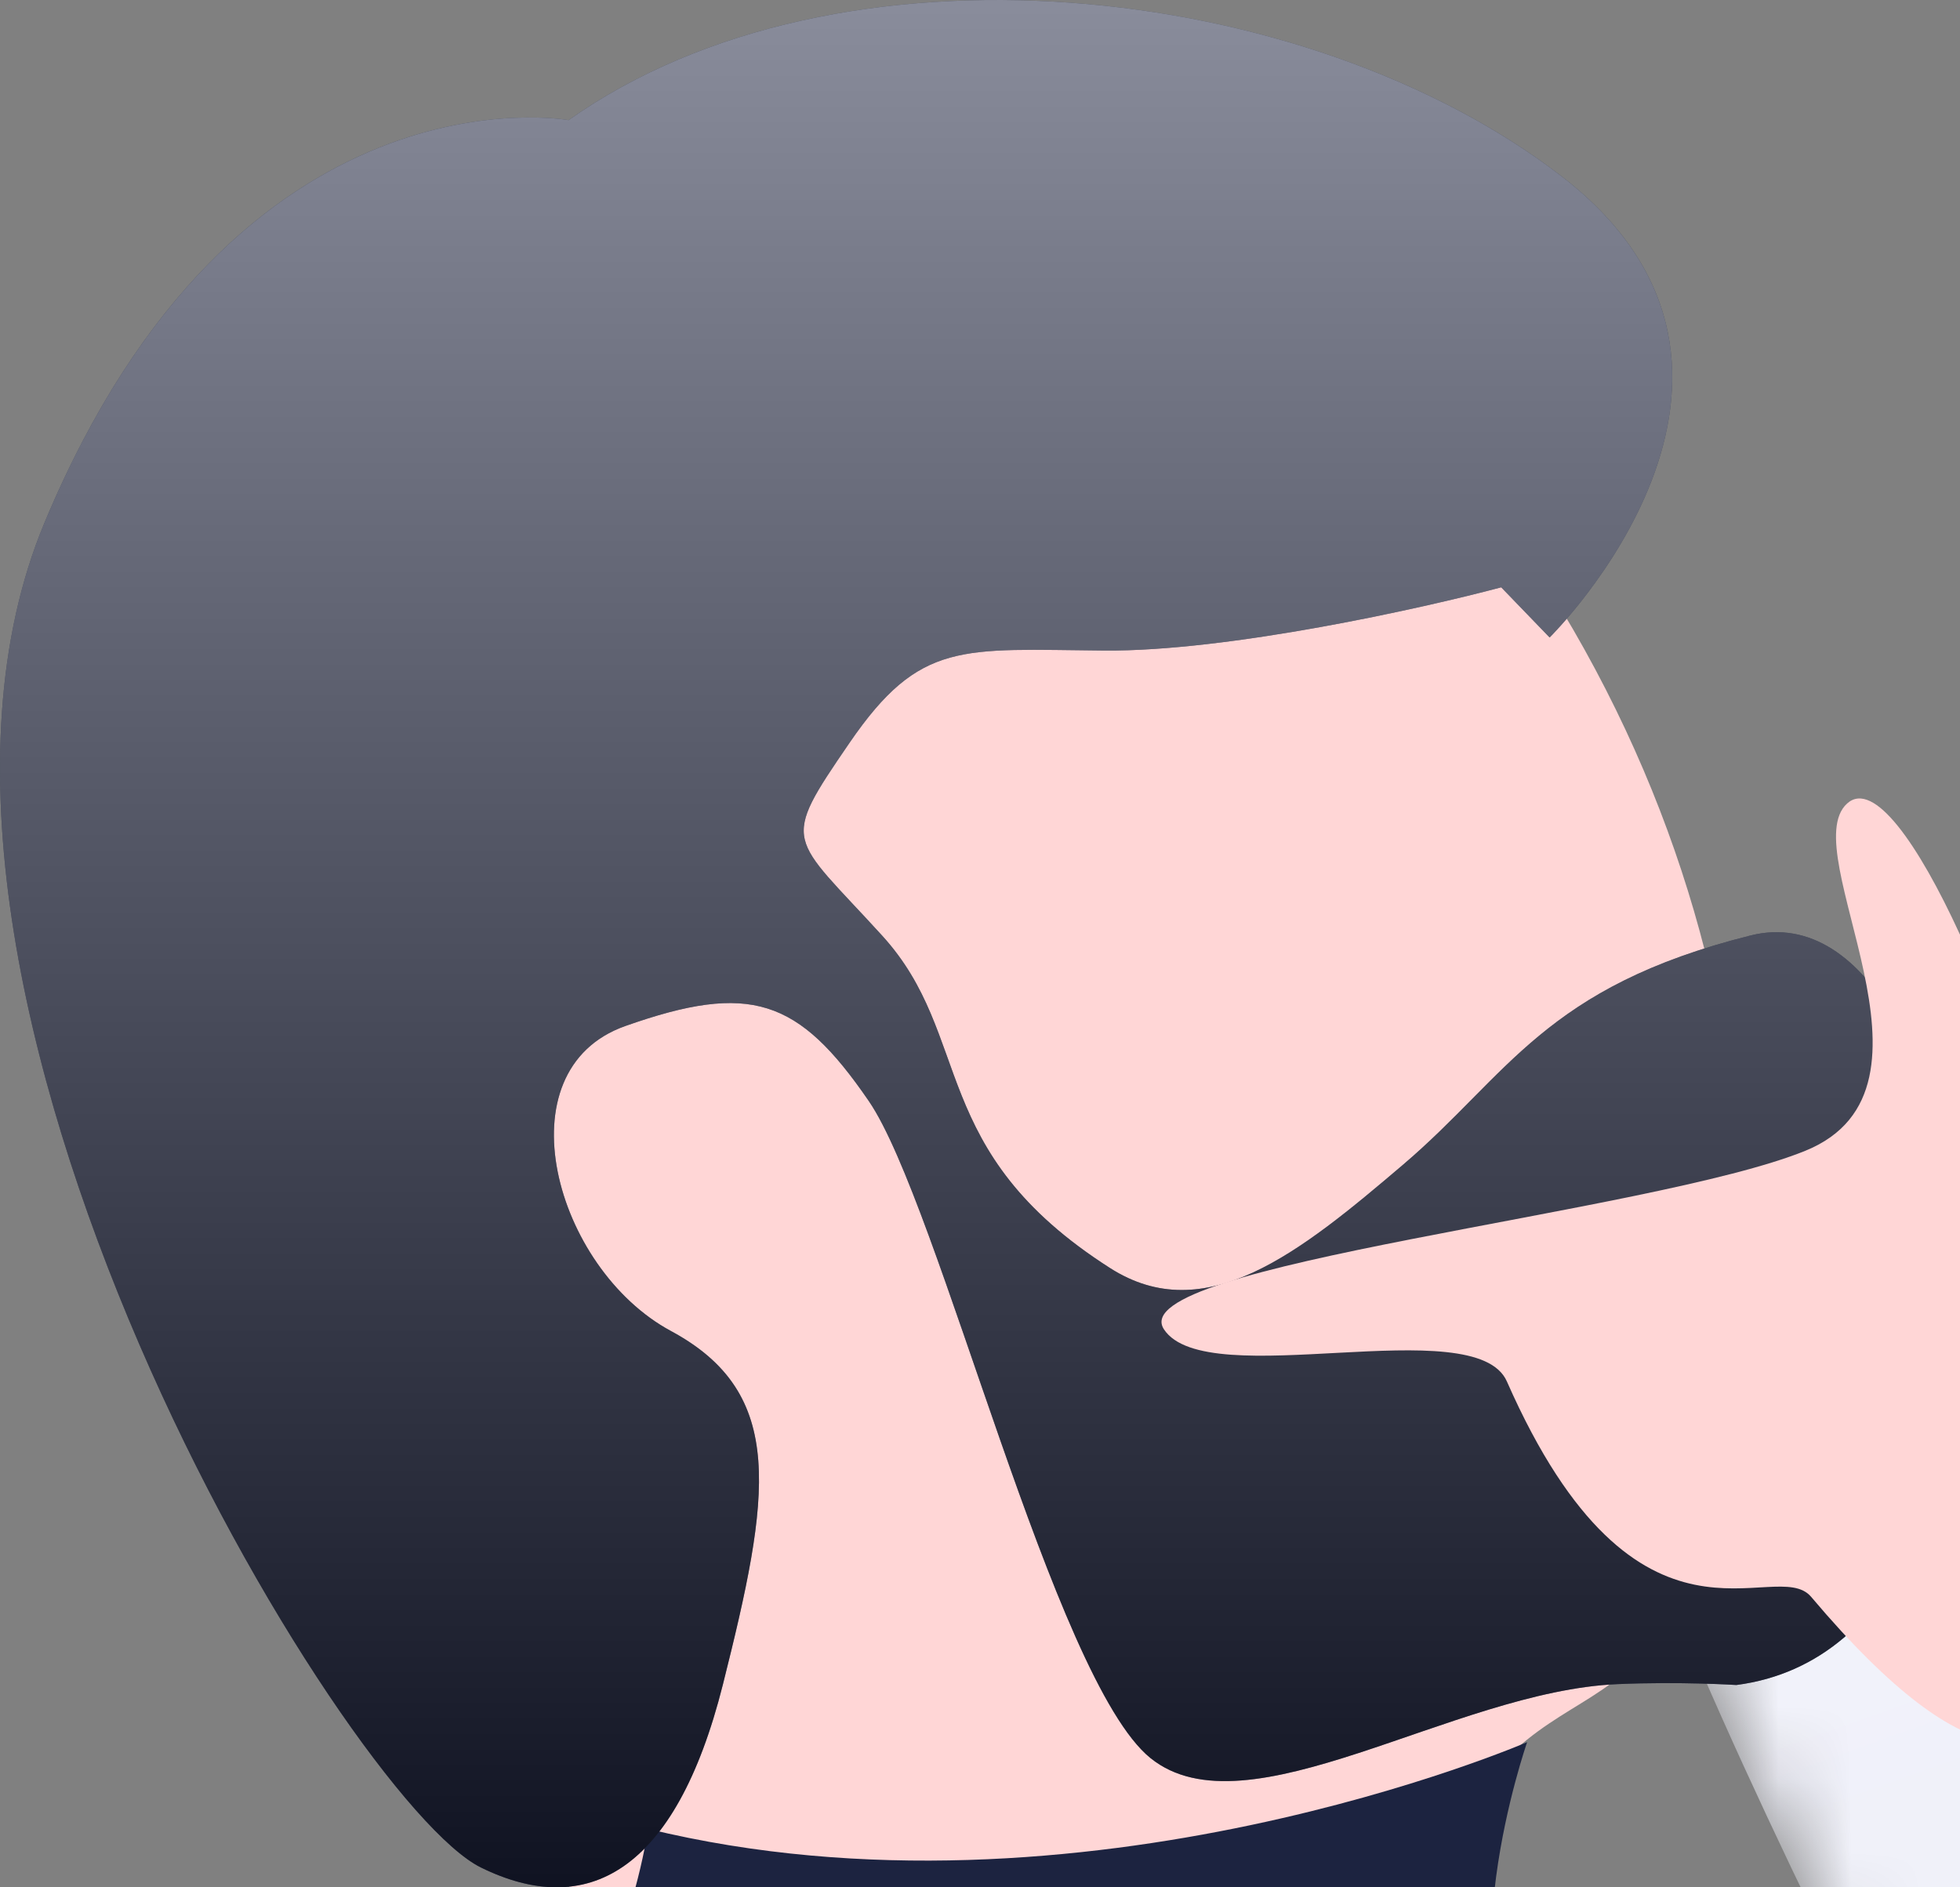 <?xml version="1.0" encoding="UTF-8"?>
<svg width="27px" height="26px" viewBox="0 0 27 26" version="1.1" xmlns="http://www.w3.org/2000/svg" xmlns:xlink="http://www.w3.org/1999/xlink">
    <rect x="0" y="0" width="27" height="26" fill="#808080" stroke="none"/>
    <!-- Generator: Sketch 58 (84663) - https://sketch.com -->
    <title>Fill 243</title>
    <desc>Created with Sketch.</desc>
    <defs>
        <path d="M31.149,4.346 C33.982,11.113 39.938,21.38 39.938,21.38 L39.938,21.38 C37.249,18.336 35.15,14.247 26.885,12.567 L26.885,12.567 L26.888,12.565 C25.693,11.106 26.802,7.661 26.802,7.661 L26.802,7.661 C26.802,7.661 20.977,10.389 15.291,8.889 L15.291,8.889 C15.291,8.889 15.005,11.89 11.614,17.429 L11.614,17.429 L4.084,22.554 C-4.318,29.008 2.849,61.549 2.849,61.549 L2.849,61.549 C5.459,75.579 2.978,107.854 3.736,123.392 L3.736,123.392 C4.664,142.426 46.382,138.68 47.311,107.489 L47.311,107.489 C47.617,97.18 37.241,37.126 37.241,37.126 L37.241,37.126 C37.241,37.126 41.505,41.985 53.167,42.525 L53.167,42.525 C64.869,43.066 36.614,2.642 35.414,0.388 L35.414,0.388 C35.27,0.117 35.036,0 34.749,0 L34.749,0 C33.316,0 30.558,2.933 31.149,4.346" id="path-1"></path>
        <linearGradient x1="57.859%" y1="101.114%" x2="36.467%" y2="-19.385%" id="linearGradient-3">
            <stop stop-color="#BCC0E6" offset="0%"></stop>
            <stop stop-color="#FFFFFF" offset="100%"></stop>
        </linearGradient>
        <linearGradient x1="50%" y1="0%" x2="50%" y2="100%" id="linearGradient-4">
            <stop stop-color="#FFFFFF" stop-opacity="0.5" offset="0%"></stop>
            <stop stop-color="#000000" stop-opacity="0.5" offset="100%"></stop>
        </linearGradient>
        <path d="M47.327,16.046 C45.902,17.26 44.604,18.309 43.29,17.468 C40.757,15.849 41.424,14.282 40.15,12.887 C38.878,11.49 38.734,11.646 39.704,10.231 C40.674,8.817 41.249,8.946 43.21,8.962 C44.922,8.977 47.608,8.377 48.68,8.091 L49.347,8.782 C49.347,8.782 53.032,5.148 49.516,2.432 C46,-0.283 39.55,-0.979 35.833,1.655 C35.833,1.655 31.278,0.814 28.611,7.206 C25.944,13.599 32.761,24.809 34.625,25.727 C36.076,26.44 37.303,25.809 37.958,23.207 C38.612,20.604 38.843,19.198 37.242,18.336 C35.64,17.473 34.894,14.744 36.613,14.135 C38.333,13.527 38.999,13.754 39.968,15.168 C40.938,16.582 42.515,23.144 43.849,24.22 C45.183,25.295 48.015,23.298 50.279,23.201 C51.15,23.163 51.919,23.213 51.919,23.213 C56.58,22.607 55.377,12.071 52.116,12.887 C49.277,13.596 48.782,14.807 47.327,16.046 Z" id="path-5"></path>
    </defs>
    <g id="Page-1" stroke="none" stroke-width="1" fill="none" fill-rule="evenodd">
        <g id="Apple-TV" transform="translate(-141, -380)">
            <g id="Group-250" transform="translate(133, 398)">
                <mask id="mask-2" fill="white">
                    <use xlink:href="#path-1"></use>
                </mask>
                <g id="Clip-249"></g>
                <path d="M31.149,4.346 C33.982,11.113 39.938,21.38 39.938,21.38 L39.938,21.38 C37.249,18.336 35.15,14.247 26.885,12.567 L26.885,12.567 L26.888,12.565 C25.693,11.106 26.802,7.661 26.802,7.661 L26.802,7.661 C26.802,7.661 20.977,10.389 15.291,8.889 L15.291,8.889 C15.291,8.889 15.005,11.89 11.614,17.429 L11.614,17.429 L4.084,22.554 C-4.318,29.008 2.849,61.549 2.849,61.549 L2.849,61.549 C5.459,75.579 2.978,107.854 3.736,123.392 L3.736,123.392 C4.664,142.426 46.382,138.68 47.311,107.489 L47.311,107.489 C47.617,97.18 37.241,37.126 37.241,37.126 L37.241,37.126 C37.241,37.126 41.505,41.985 53.167,42.525 L53.167,42.525 C64.869,43.066 36.614,2.642 35.414,0.388 L35.414,0.388 C35.27,0.117 35.036,0 34.749,0 L34.749,0 C33.316,0 30.558,2.933 31.149,4.346" id="Fill-248" fill="url(#linearGradient-3)" mask="url(#mask-2)"></path>
            </g>
            <path d="M160.47,406.323 C162.161,402.113 163.871,404.885 164.78,399.71 C165.689,394.534 163.889,387.726 157.406,382.793 C150.923,377.858 146.792,383.772 146.078,392.481 C145.367,401.189 149.765,407.597 149.765,407.597 L155.857,410 L160.47,406.323 Z" id="Fill-232" fill="#FFD6D6"></path>
            <g id="Group-247" transform="translate(113, 380)">
                <g id="Group-257" transform="translate(0, 24)" fill="#1C2340">
                    <path d="M49.037,0 C49.037,0 42.905,2.653 36.924,1.194 C36.924,1.194 36.622,4.111 33.054,9.495 C33.054,9.495 32.745,9.691 32.258,9.997 C41.763,16.377 46.343,24.508 48.757,23.192 C51.321,21.791 49.124,4.769 49.124,4.769 L49.127,4.765 C47.869,3.347 49.037,0 49.037,0" id="Fill-255"></path>
                </g>
                <g id="Fill-243">
                    <use fill="#1C2340" xlink:href="#path-5"></use>
                    <use fill="url(#linearGradient-4)" xlink:href="#path-5"></use>
                </g>
                <path d="M52.949,21.998 C52.454,21.412 50.563,23.128 48.758,19.031 C48.322,18.04 44.621,19.207 44.034,18.313 C43.446,17.421 50.755,16.714 52.87,15.853 C54.987,14.993 52.71,11.74 53.444,11.07 C54.179,10.401 55.926,14.687 56.192,16.568 C56.455,18.449 56.985,20.265 56.985,20.265 C56.985,20.265 57.473,27.355 52.949,21.998" id="Fill-245" fill="#FFD6D6"></path>
            </g>
        </g>
    </g>
</svg>